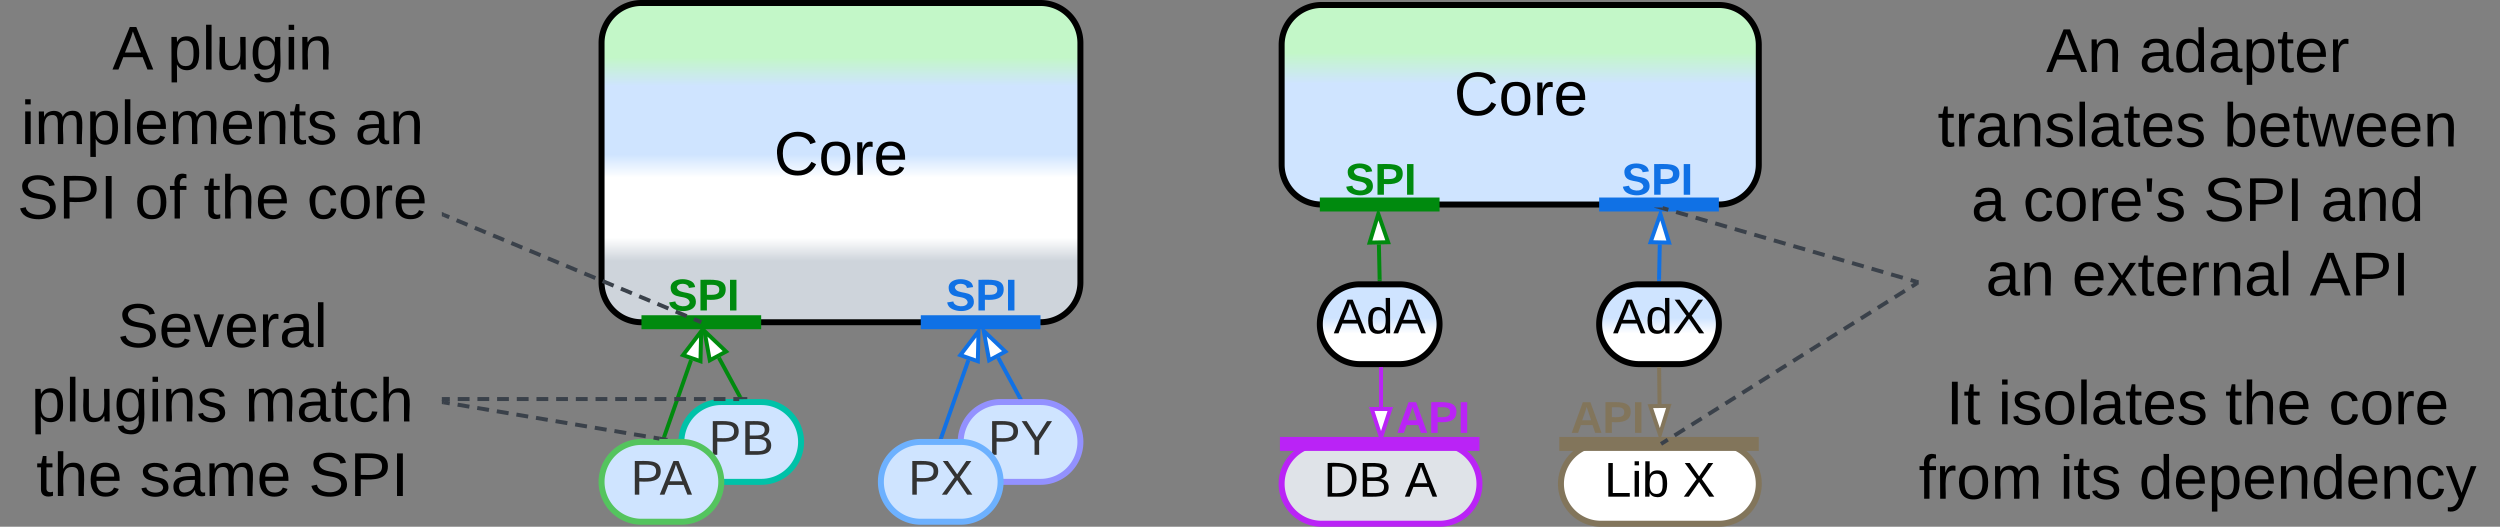 <svg xmlns="http://www.w3.org/2000/svg" xmlns:xlink="http://www.w3.org/1999/xlink" xmlns:lucid="lucid" width="1253" height="264"><rect width="100%" height="100%" fill="#808080" stroke="none"/><g transform="translate(-378.5 -558.5)" lucid:page-tab-id="0_0"><path d="M860 780a20 20 0 0 1 20-20h20a20 20 0 0 1 20 20 20 20 0 0 1-20 20h-20a20 20 0 0 1-20-20z" stroke="#9391ff" stroke-width="3" fill="#cfe4ff"/><use xlink:href="#a" transform="matrix(1,0,0,1,865,765) translate(8.709 21.431)"/><path d="M720 780a20 20 0 0 1 20-20h20a20 20 0 0 1 20 20 20 20 0 0 1-20 20h-20a20 20 0 0 1-20-20z" stroke="#00c2a8" stroke-width="3" fill="#cfe4ff"/><use xlink:href="#b" transform="matrix(1,0,0,1,725,765) translate(8.709 21.431)"/><path d="M680 580a20 20 0 0 1 20-20h200a20 20 0 0 1 20 20v120a20 20 0 0 1-20 20H700a20 20 0 0 1-20-20z" stroke="#000" stroke-width="3" fill="url(#c)"/><use xlink:href="#d" transform="matrix(1,0,0,1,685,565) translate(81.383 81.139)"/><path d="M680 800a20 20 0 0 1 20-20h20a20 20 0 0 1 20 20 20 20 0 0 1-20 20h-20a20 20 0 0 1-20-20z" stroke="#54c45e" stroke-width="3" fill="#cfe4ff"/><use xlink:href="#e" transform="matrix(1,0,0,1,685,785) translate(9.625 21.431)"/><path d="M820 800a20 20 0 0 1 20-20h20a20 20 0 0 1 20 20 20 20 0 0 1-20 20h-20a20 20 0 0 1-20-20z" stroke="#6db1ff" stroke-width="3" fill="#cfe4ff"/><use xlink:href="#f" transform="matrix(1,0,0,1,825,785) translate(8.709 21.431)"/><path d="M863.87 738.96l-13.54 38.6" stroke="#1071e5" stroke-width="2" fill="none"/><path d="M868.93 724.55l-.35 15-8.75-3.07z" stroke="#1071e5" stroke-width="2" fill="#fff"/><path d="M851.26 777.86l-.23.64h-2.06l.45-1.3z" stroke="#1071e5" stroke-width=".05" fill="#1071e5"/><path d="M724.87 738.96l-13.54 38.6" stroke="#008a0e" stroke-width="2" fill="none"/><path d="M729.93 724.55l-.35 15-8.75-3.07z" stroke="#008a0e" stroke-width="2" fill="#fff"/><path d="M712.26 777.86l-.23.64h-2.06l.45-1.3z" stroke="#008a0e" stroke-width=".05" fill="#008a0e"/><path d="M380 566a6 6 0 0 1 6-6h208a6 6 0 0 1 6 6v108a6 6 0 0 1-6 6H386a6 6 0 0 1-6-6z" stroke="#000" stroke-opacity="0" stroke-width="3" fill="#fff" fill-opacity="0"/><use xlink:href="#g" transform="matrix(1,0,0,1,385,565) translate(49.778 28.358)"/><use xlink:href="#h" transform="matrix(1,0,0,1,385,565) translate(77.432 28.358)"/><use xlink:href="#i" transform="matrix(1,0,0,1,385,565) translate(4.062 65.691)"/><use xlink:href="#j" transform="matrix(1,0,0,1,385,565) translate(171.37 65.691)"/><use xlink:href="#k" transform="matrix(1,0,0,1,385,565) translate(2.204 103.024)"/><use xlink:href="#l" transform="matrix(1,0,0,1,385,565) translate(60.969 103.024)"/><use xlink:href="#m" transform="matrix(1,0,0,1,385,565) translate(95.537 103.024)"/><use xlink:href="#n" transform="matrix(1,0,0,1,385,565) translate(147.389 103.024)"/><path d="M703.5 720h53M703.6 720H700M756.4 720h3.6" stroke="#008a0e" stroke-width="7" fill="none"/><path d="M843.5 720h53M843.6 720H840M896.4 720h3.6" stroke="#1071e5" stroke-width="7" fill="none"/><path d="M738.8 737.78l10.72 19.84" stroke="#008a0e" stroke-width="2" fill="none"/><path d="M731.54 724.35l10.86 10.34-8.15 4.4z" stroke="#008a0e" stroke-width="2" fill="#fff"/><path d="M751.1 758.5h-2.2l-.25-.44 1.72-.93z" stroke="#008a0e" stroke-width=".05" fill="#008a0e"/><path d="M878.8 737.78l10.72 19.84" stroke="#1071e5" stroke-width="2" fill="none"/><path d="M871.54 724.35l10.86 10.34-8.15 4.4z" stroke="#1071e5" stroke-width="2" fill="#fff"/><path d="M891.1 758.5h-2.2l-.25-.44 1.72-.93z" stroke="#1071e5" stroke-width=".05" fill="#1071e5"/><path d="M600.92 666.22l2.75 1.14m3.66 1.53l5.5 2.28m3.65 1.52l5.5 2.3m3.66 1.52l5.5 2.28m3.65 1.53l5.5 2.3m3.65 1.5l5.5 2.3m3.65 1.53l5.5 2.3m3.65 1.5l5.5 2.3m3.66 1.53l5.5 2.27m3.66 1.53l5.5 2.3m3.66 1.5l5.5 2.3m3.65 1.53l5.5 2.3m3.65 1.5l5.5 2.3m3.66 1.53l5.5 2.3m3.65 1.5l2.75 1.15" stroke="#3a414a" stroke-width="2" fill="none"/><path d="M601.32 665.33l-.75 1.8-.57-.24v-2.12z" stroke="#3a414a" stroke-width=".05" fill="#3a414a"/><path d="M729.05 719.6l.95.4" stroke="#3a414a" stroke-width="2" fill="none"/><path d="M380 705a6 6 0 0 1 6-6h208a6 6 0 0 1 6 6v110a6 6 0 0 1-6 6H386a6 6 0 0 1-6-6z" stroke="#000" stroke-opacity="0" stroke-width="3" fill="#fff" fill-opacity="0"/><use xlink:href="#o" transform="matrix(1,0,0,1,385,704) translate(52.37 28.42)"/><use xlink:href="#p" transform="matrix(1,0,0,1,385,704) translate(9.204 65.753)"/><use xlink:href="#q" transform="matrix(1,0,0,1,385,704) translate(116.191 65.753)"/><use xlink:href="#r" transform="matrix(1,0,0,1,385,704) translate(11.71 103.087)"/><use xlink:href="#s" transform="matrix(1,0,0,1,385,704) translate(63.562 103.087)"/><use xlink:href="#t" transform="matrix(1,0,0,1,385,704) translate(148.167 103.087)"/><path d="M601 760.17l2.93.5m3.93.65l5.9 1m3.92.65l5.9 1m3.92.65l5.9 1m3.92.66l5.9 1m3.92.65l5.9 1m3.92.65l5.9 1m3.92.65l5.9 1m3.93.65l5.9 1m3.93.65l5.9 1m3.92.66l5.9.98m3.92.66l2.94.5" stroke="#3a414a" stroke-width="2" fill="none"/><path d="M601.17 759.2l-.32 1.93-.85-.14v-2zM713.12 778.04l-.08.46h-4.08l.2-1.13z" stroke="#3a414a" stroke-width=".05" fill="#3a414a"/><path d="M601 758.5h2.96m3.95 0h5.93m3.94 0h5.92m3.94 0h5.92m3.95 0h5.93m3.94 0h5.92m3.94 0h5.92m3.95 0h5.93m3.94 0h5.92m3.94 0h5.92m3.95 0h5.93m3.94 0h5.92m3.94 0h5.92m3.95 0h5.93m3.94 0h5.92m3.94 0H749" stroke="#3a414a" stroke-width="2" fill="none"/><path d="M601.03 759.48H600v-1.96h1.03zM753 758.5h-4.03v-.98H753z" stroke="#3a414a" stroke-width=".05" fill="#3a414a"/><path d="M1020.86 581a20 20 0 0 1 20-20H1240a20 20 0 0 1 20 20v60a20 20 0 0 1-20 20h-199.14a20 20 0 0 1-20-20z" stroke="#000" stroke-width="3" fill="url(#u)"/><use xlink:href="#d" transform="matrix(1,0,0,1,1025.855,566) translate(81.383 50.201)"/><path d="M1210.38 681l-.36 17.5" stroke="#1071e5" stroke-width="2" fill="none"/><path d="M1210.7 665.74l4.34 14.35-9.27-.2z" stroke="#1071e5" stroke-width="2" fill="#fff"/><path d="M1211 698.5l-.03 1h-1.94l.02-1.05z" stroke="#1071e5" stroke-width=".05" fill="#1071e5"/><path d="M1069.6 681l.38 17.5" stroke="#008a0e" stroke-width="2" fill="none"/><path d="M1069.3 665.74l4.92 14.16-9.26.2z" stroke="#008a0e" stroke-width="2" fill="#fff"/><path d="M1070.97 699.5h-1.94l-.03-1 1.95-.05z" stroke="#008a0e" stroke-width=".05" fill="#008a0e"/><path d="M1040 721a20 20 0 0 1 20-20h20a20 20 0 0 1 20 20 20 20 0 0 1-20 20h-20a20 20 0 0 1-20-20z" stroke="#000" stroke-width="3" fill="url(#v)" transform="matrix(-1,1.2246467991473532e-16,-1.2246467991473532e-16,-1,2140,1442)"/><use xlink:href="#w" transform="matrix(1,-2.4492935982947064e-16,2.4492935982947064e-16,1,1045,706) translate(1.919 19.556)"/><path d="M1180 721a20 20 0 0 1 20-20h20a20 20 0 0 1 20 20 20 20 0 0 1-20 20h-20a20 20 0 0 1-20-20z" stroke="#000" stroke-width="3" fill="url(#x)" transform="matrix(-1,1.2246467991473532e-16,-1.2246467991473532e-16,-1,2420,1442)"/><use xlink:href="#y" transform="matrix(1,-2.4492935982947064e-16,2.4492935982947064e-16,1,1185,706) translate(1.919 19.556)"/><path d="M1120 801a20 20 0 0 1-20 20h-59.15a20 20 0 0 1-20-20 20 20 0 0 1 20-20H1100a20 20 0 0 1 20 20z" stroke="#ba23f6" stroke-width="3" fill="#dfe3e8"/><use xlink:href="#z" transform="matrix(1,-2.4492935982947064e-16,2.4492935982947064e-16,1,1025.855,786) translate(16.02 21.431)"/><use xlink:href="#A" transform="matrix(1,-2.4492935982947064e-16,2.4492935982947064e-16,1,1025.855,786) translate(56.693 21.431)"/><path d="M1260 801a20 20 0 0 1-20 20h-59.15a20 20 0 0 1-20-20 20 20 0 0 1 20-20H1240a20 20 0 0 1 20 20z" stroke="#82755b" stroke-width="3" fill="#fff"/><use xlink:href="#B" transform="matrix(1,-2.4492935982947064e-16,2.4492935982947064e-16,1,1165.855,786) translate(16.699 21.431)"/><use xlink:href="#C" transform="matrix(1,-2.4492935982947064e-16,2.4492935982947064e-16,1,1165.855,786) translate(56.014 21.431)"/><path d="M1070.67 762.5v-19" stroke="#ba23f6" stroke-width="2" fill="none"/><path d="M1070.67 777.76l-4.64-14.26h9.27z" stroke="#ba23f6" stroke-width="2" fill="#fff"/><path d="M1071.64 743.53h-1.95v-1.03h1.94z" stroke="#ba23f6" stroke-width=".05" fill="#ba23f6"/><path d="M1210.06 743.5l.2 17.5" stroke="#82755b" stroke-width="2" fill="none"/><path d="M1211.03 743.5l-1.95.04v-1.04h1.94z" stroke="#82755b" stroke-width=".05" fill="#82755b"/><path d="M1210.45 776.26l-4.8-14.2 9.26-.12z" stroke="#82755b" stroke-width="2" fill="#fff"/><path d="M1023.5 781h93M1023.6 781h-3.6M1116.4 781h3.6" stroke="#ba23f6" stroke-width="7" fill="none"/><path d="M1163.5 781h93M1163.6 781h-3.6M1256.4 781h3.6" stroke="#82755b" stroke-width="7" fill="none"/><path d="M1043.5 661h53M1043.6 661h-3.6M1096.4 661h3.6" stroke="#008a0e" stroke-width="7" fill="none"/><path d="M1183.5 661h53M1183.6 661h-3.6M1236.4 661h3.6" stroke="#1071e5" stroke-width="7" fill="none"/><path d="M1330 745a6 6 0 0 1 6-6h288a6 6 0 0 1 6 6v69a6 6 0 0 1-6 6h-288a6 6 0 0 1-6-6z" stroke="#000" stroke-opacity="0" stroke-width="3" fill="#fff" fill-opacity="0"/><use xlink:href="#D" transform="matrix(1,0,0,1,1335,744) translate(18.957 27.139)"/><use xlink:href="#E" transform="matrix(1,0,0,1,1335,744) translate(44.883 27.139)"/><use xlink:href="#r" transform="matrix(1,0,0,1,1335,744) translate(158.784 27.139)"/><use xlink:href="#F" transform="matrix(1,0,0,1,1335,744) translate(210.636 27.139)"/><use xlink:href="#G" transform="matrix(1,0,0,1,1335,744) translate(5.13 64.472)"/><use xlink:href="#H" transform="matrix(1,0,0,1,1335,744) translate(75.821 64.472)"/><use xlink:href="#I" transform="matrix(1,0,0,1,1335,744) translate(115.488 64.472)"/><path d="M1211.73 662.78l2.94.85m3.9 1.14l5.9 1.7m3.9 1.14l5.88 1.72m3.92 1.13l5.88 1.7m3.9 1.14l5.9 1.7m3.9 1.13l5.88 1.7m3.92 1.15l5.88 1.7m3.9 1.14l5.9 1.7m3.9 1.14l5.88 1.7m3.93 1.14l5.88 1.7m3.92 1.14l5.88 1.7m3.92 1.14l5.87 1.7m3.9 1.15l5.88 1.7m3.92 1.14l2.94.85" stroke="#3a414a" stroke-width="2" fill="none"/><path d="M1211.48 663.72l-3.87-1.12.05-.1h4.2zM1340 699v2l-1.26-.35.55-1.87z" stroke="#3a414a" stroke-width=".05" fill="#3a414a"/><path d="M1340 566a6 6 0 0 1 6-6h268a6 6 0 0 1 6 6v148a6 6 0 0 1-6 6h-268a6 6 0 0 1-6-6z" stroke="#000" stroke-opacity="0" stroke-width="3" fill="#fff" fill-opacity="0"/><g><use xlink:href="#J" transform="matrix(1,0,0,1,1345,565) translate(58.994 29.576)"/><use xlink:href="#K" transform="matrix(1,0,0,1,1345,565) translate(105.66 29.576)"/><use xlink:href="#L" transform="matrix(1,0,0,1,1345,565) translate(4.636 66.91)"/><use xlink:href="#M" transform="matrix(1,0,0,1,1345,565) translate(147.92 66.91)"/><use xlink:href="#N" transform="matrix(1,0,0,1,1345,565) translate(21.488 104.243)"/><use xlink:href="#O" transform="matrix(1,0,0,1,1345,565) translate(47.414 104.243)"/><use xlink:href="#P" transform="matrix(1,0,0,1,1345,565) translate(137.895 104.243)"/><use xlink:href="#Q" transform="matrix(1,0,0,1,1345,565) translate(196.66 104.243)"/><use xlink:href="#R" transform="matrix(1,0,0,1,1345,565) translate(28.79 141.576)"/><use xlink:href="#S" transform="matrix(1,0,0,1,1345,565) translate(72 141.576)"/><use xlink:href="#T" transform="matrix(1,0,0,1,1345,565) translate(191.086 141.576)"/></g><path d="M1211.85 780.47l2.54-1.6m3.4-2.13l5.08-3.2m3.4-2.13l5.1-3.2m3.38-2.12l5.1-3.2m3.4-2.13l5.08-3.2m3.4-2.13l5.1-3.2m3.38-2.13l5.1-3.2m3.4-2.14l5.08-3.2m3.4-2.13l5.1-3.2m3.38-2.13l5.1-3.2m3.4-2.12l5.08-3.2m3.4-2.13l5.1-3.2m3.4-2.13l5.08-3.2m3.4-2.13l5.08-3.2m3.4-2.14l5.1-3.2m3.4-2.13l2.53-1.6M1211.87 780.46l-.87.54" stroke="#3a414a" stroke-width="2" fill="none"/><path d="M1340 701.15l-.35.22-1.04-1.65 1.4-.87z" stroke="#3a414a" stroke-width=".05" fill="#3a414a"/><path d="M850 697.33a6 6 0 0 1 6-6h28a6 6 0 0 1 6 6v8a6 6 0 0 1-6 6h-28a6 6 0 0 1-6-6z" stroke="#000" stroke-opacity="0" stroke-width="2" fill="#fff" fill-opacity="0"/><g><use xlink:href="#U" transform="matrix(1,0,0,1,855,696.333) translate(-2.401 17.778)"/></g><path d="M710.67 697.33a6 6 0 0 1 6-6h28a6 6 0 0 1 6 6v8a6 6 0 0 1-6 6h-28a6 6 0 0 1-6-6z" stroke="#000" stroke-opacity="0" stroke-width="2" fill="#fff" fill-opacity="0"/><g><use xlink:href="#V" transform="matrix(1,0,0,1,715.667,696.333) translate(-2.401 17.778)"/></g><path d="M1188.67 639.33a6 6 0 0 1 6-6h28a6 6 0 0 1 6 6v8a6 6 0 0 1-6 6h-28a6 6 0 0 1-6-6z" stroke="#000" stroke-opacity="0" stroke-width="2" fill="#fff" fill-opacity="0"/><g><use xlink:href="#U" transform="matrix(1,0,0,1,1193.667,638.333) translate(-2.401 17.778)"/></g><path d="M1050 639.33a6 6 0 0 1 6-6h28a6 6 0 0 1 6 6v8a6 6 0 0 1-6 6h-28a6 6 0 0 1-6-6z" stroke="#000" stroke-opacity="0" stroke-width="2" fill="#fff" fill-opacity="0"/><g><use xlink:href="#V" transform="matrix(1,0,0,1,1055,638.333) translate(-2.401 17.778)"/></g><path d="M1076.33 758.67a6 6 0 0 1 6-6h28a6 6 0 0 1 6 6v8a6 6 0 0 1-6 6h-28a6 6 0 0 1-6-6z" stroke="#000" stroke-opacity="0" stroke-width="2" fill="#fff" fill-opacity="0"/><g><use xlink:href="#W" transform="matrix(1,0,0,1,1081.333,757.667) translate(-2.988 17.778)"/></g><path d="M1163.67 758.67a6 6 0 0 1 6-6h28a6 6 0 0 1 6 6v8a6 6 0 0 1-6 6h-28a6 6 0 0 1-6-6z" stroke="#000" stroke-opacity="0" stroke-width="2" fill="#fff" fill-opacity="0"/><g><use xlink:href="#X" transform="matrix(1,0,0,1,1168.667,757.667) translate(-2.988 17.778)"/></g><defs><path fill="#333" d="M30-248c87 1 191-15 191 75 0 78-77 80-158 76V0H30v-248zm33 125c57 0 124 11 124-50 0-59-68-47-124-48v98" id="Y"/><path fill="#333" d="M137-103V0h-34v-103L8-248h37l75 118 75-118h37" id="Z"/><g id="a"><use transform="matrix(0.068,0,0,0.068,0,0)" xlink:href="#Y"/><use transform="matrix(0.068,0,0,0.068,16.296,0)" xlink:href="#Z"/></g><path fill="#333" d="M160-131c35 5 61 23 61 61C221 17 115-2 30 0v-248c76 3 177-17 177 60 0 33-19 50-47 57zm-97-11c50-1 110 9 110-42 0-47-63-36-110-37v79zm0 115c55-2 124 14 124-45 0-56-70-42-124-44v89" id="aa"/><g id="b"><use transform="matrix(0.068,0,0,0.068,0,0)" xlink:href="#Y"/><use transform="matrix(0.068,0,0,0.068,16.296,0)" xlink:href="#aa"/></g><linearGradient gradientUnits="userSpaceOnUse" id="c" x1="680" y1="720" x2="680" y2="560"><stop offset="19.2%" stop-color="#ced4db"/><stop offset="26.45%" stop-color="#fff"/><stop offset="45.29%" stop-color="#fff"/><stop offset="52.54%" stop-color="#cfe4ff"/><stop offset="73.91%" stop-color="#cfe4ff"/><stop offset="82.97%" stop-color="#c3f7c8"/></linearGradient><path d="M212-179c-10-28-35-45-73-45-59 0-87 40-87 99 0 60 29 101 89 101 43 0 62-24 78-52l27 14C228-24 195 4 139 4 59 4 22-46 18-125c-6-104 99-153 187-111 19 9 31 26 39 46" id="ab"/><path d="M100-194c62-1 85 37 85 99 1 63-27 99-86 99S16-35 15-95c0-66 28-99 85-99zM99-20c44 1 53-31 53-75 0-43-8-75-51-75s-53 32-53 75 10 74 51 75" id="ac"/><path d="M114-163C36-179 61-72 57 0H25l-1-190h30c1 12-1 29 2 39 6-27 23-49 58-41v29" id="ad"/><path d="M100-194c63 0 86 42 84 106H49c0 40 14 67 53 68 26 1 43-12 49-29l28 8c-11 28-37 45-77 45C44 4 14-33 15-96c1-61 26-98 85-98zm52 81c6-60-76-77-97-28-3 7-6 17-6 28h103" id="ae"/><g id="d"><use transform="matrix(0.086,0,0,0.086,0,0)" xlink:href="#ab"/><use transform="matrix(0.086,0,0,0.086,22.383,0)" xlink:href="#ac"/><use transform="matrix(0.086,0,0,0.086,39.667,0)" xlink:href="#ad"/><use transform="matrix(0.086,0,0,0.086,49.951,0)" xlink:href="#ae"/></g><path fill="#333" d="M205 0l-28-72H64L36 0H1l101-248h38L239 0h-34zm-38-99l-47-123c-12 45-31 82-46 123h93" id="af"/><g id="e"><use transform="matrix(0.068,0,0,0.068,0,0)" xlink:href="#Y"/><use transform="matrix(0.068,0,0,0.068,14.463,0)" xlink:href="#af"/></g><path fill="#333" d="M195 0l-74-108L45 0H8l94-129-87-119h37l69 98 67-98h37l-84 118L233 0h-38" id="ag"/><g id="f"><use transform="matrix(0.068,0,0,0.068,0,0)" xlink:href="#Y"/><use transform="matrix(0.068,0,0,0.068,16.296,0)" xlink:href="#ag"/></g><path d="M205 0l-28-72H64L36 0H1l101-248h38L239 0h-34zm-38-99l-47-123c-12 45-31 82-46 123h93" id="ah"/><use transform="matrix(0.086,0,0,0.086,0,0)" xlink:href="#ah" id="g"/><path d="M115-194c55 1 70 41 70 98S169 2 115 4C84 4 66-9 55-30l1 105H24l-1-265h31l2 30c10-21 28-34 59-34zm-8 174c40 0 45-34 45-75s-6-73-45-74c-42 0-51 32-51 76 0 43 10 73 51 73" id="ai"/><path d="M24 0v-261h32V0H24" id="aj"/><path d="M84 4C-5 8 30-112 23-190h32v120c0 31 7 50 39 49 72-2 45-101 50-169h31l1 190h-30c-1-10 1-25-2-33-11 22-28 36-60 37" id="ak"/><path d="M177-190C167-65 218 103 67 71c-23-6-38-20-44-43l32-5c15 47 100 32 89-28v-30C133-14 115 1 83 1 29 1 15-40 15-95c0-56 16-97 71-98 29-1 48 16 59 35 1-10 0-23 2-32h30zM94-22c36 0 50-32 50-73 0-42-14-75-50-75-39 0-46 34-46 75s6 73 46 73" id="al"/><path d="M24-231v-30h32v30H24zM24 0v-190h32V0H24" id="am"/><path d="M117-194c89-4 53 116 60 194h-32v-121c0-31-8-49-39-48C34-167 62-67 57 0H25l-1-190h30c1 10-1 24 2 32 11-22 29-35 61-36" id="an"/><g id="h"><use transform="matrix(0.086,0,0,0.086,0,0)" xlink:href="#ai"/><use transform="matrix(0.086,0,0,0.086,17.284,0)" xlink:href="#aj"/><use transform="matrix(0.086,0,0,0.086,24.111,0)" xlink:href="#ak"/><use transform="matrix(0.086,0,0,0.086,41.395,0)" xlink:href="#al"/><use transform="matrix(0.086,0,0,0.086,58.679,0)" xlink:href="#am"/><use transform="matrix(0.086,0,0,0.086,65.506,0)" xlink:href="#an"/></g><path d="M210-169c-67 3-38 105-44 169h-31v-121c0-29-5-50-35-48C34-165 62-65 56 0H25l-1-190h30c1 10-1 24 2 32 10-44 99-50 107 0 11-21 27-35 58-36 85-2 47 119 55 194h-31v-121c0-29-5-49-35-48" id="ao"/><path d="M59-47c-2 24 18 29 38 22v24C64 9 27 4 27-40v-127H5v-23h24l9-43h21v43h35v23H59v120" id="ap"/><path d="M135-143c-3-34-86-38-87 0 15 53 115 12 119 90S17 21 10-45l28-5c4 36 97 45 98 0-10-56-113-15-118-90-4-57 82-63 122-42 12 7 21 19 24 35" id="aq"/><g id="i"><use transform="matrix(0.086,0,0,0.086,0,0)" xlink:href="#am"/><use transform="matrix(0.086,0,0,0.086,6.827,0)" xlink:href="#ao"/><use transform="matrix(0.086,0,0,0.086,32.667,0)" xlink:href="#ai"/><use transform="matrix(0.086,0,0,0.086,49.951,0)" xlink:href="#aj"/><use transform="matrix(0.086,0,0,0.086,56.778,0)" xlink:href="#ae"/><use transform="matrix(0.086,0,0,0.086,74.062,0)" xlink:href="#ao"/><use transform="matrix(0.086,0,0,0.086,99.901,0)" xlink:href="#ae"/><use transform="matrix(0.086,0,0,0.086,117.185,0)" xlink:href="#an"/><use transform="matrix(0.086,0,0,0.086,134.469,0)" xlink:href="#ap"/><use transform="matrix(0.086,0,0,0.086,143.111,0)" xlink:href="#aq"/></g><path d="M141-36C126-15 110 5 73 4 37 3 15-17 15-53c-1-64 63-63 125-63 3-35-9-54-41-54-24 1-41 7-42 31l-33-3c5-37 33-52 76-52 45 0 72 20 72 64v82c-1 20 7 32 28 27v20c-31 9-61-2-59-35zM48-53c0 20 12 33 32 33 41-3 63-29 60-74-43 2-92-5-92 41" id="ar"/><g id="j"><use transform="matrix(0.086,0,0,0.086,0,0)" xlink:href="#ar"/><use transform="matrix(0.086,0,0,0.086,17.284,0)" xlink:href="#an"/></g><path d="M185-189c-5-48-123-54-124 2 14 75 158 14 163 119 3 78-121 87-175 55-17-10-28-26-33-46l33-7c5 56 141 63 141-1 0-78-155-14-162-118-5-82 145-84 179-34 5 7 8 16 11 25" id="as"/><path d="M30-248c87 1 191-15 191 75 0 78-77 80-158 76V0H30v-248zm33 125c57 0 124 11 124-50 0-59-68-47-124-48v98" id="at"/><path d="M33 0v-248h34V0H33" id="au"/><g id="k"><use transform="matrix(0.086,0,0,0.086,0,0)" xlink:href="#as"/><use transform="matrix(0.086,0,0,0.086,20.741,0)" xlink:href="#at"/><use transform="matrix(0.086,0,0,0.086,41.481,0)" xlink:href="#au"/></g><path d="M101-234c-31-9-42 10-38 44h38v23H63V0H32v-167H5v-23h27c-7-52 17-82 69-68v24" id="av"/><g id="l"><use transform="matrix(0.086,0,0,0.086,0,0)" xlink:href="#ac"/><use transform="matrix(0.086,0,0,0.086,17.284,0)" xlink:href="#av"/></g><path d="M106-169C34-169 62-67 57 0H25v-261h32l-1 103c12-21 28-36 61-36 89 0 53 116 60 194h-32v-121c2-32-8-49-39-48" id="aw"/><g id="m"><use transform="matrix(0.086,0,0,0.086,0,0)" xlink:href="#ap"/><use transform="matrix(0.086,0,0,0.086,8.642,0)" xlink:href="#aw"/><use transform="matrix(0.086,0,0,0.086,25.926,0)" xlink:href="#ae"/></g><path d="M96-169c-40 0-48 33-48 73s9 75 48 75c24 0 41-14 43-38l32 2c-6 37-31 61-74 61-59 0-76-41-82-99-10-93 101-131 147-64 4 7 5 14 7 22l-32 3c-4-21-16-35-41-35" id="ax"/><g id="n"><use transform="matrix(0.086,0,0,0.086,0,0)" xlink:href="#ax"/><use transform="matrix(0.086,0,0,0.086,15.556,0)" xlink:href="#ac"/><use transform="matrix(0.086,0,0,0.086,32.84,0)" xlink:href="#ad"/><use transform="matrix(0.086,0,0,0.086,43.123,0)" xlink:href="#ae"/></g><path d="M108 0H70L1-190h34L89-25l56-165h34" id="ay"/><g id="o"><use transform="matrix(0.086,0,0,0.086,0,0)" xlink:href="#as"/><use transform="matrix(0.086,0,0,0.086,20.741,0)" xlink:href="#ae"/><use transform="matrix(0.086,0,0,0.086,38.025,0)" xlink:href="#ay"/><use transform="matrix(0.086,0,0,0.086,53.58,0)" xlink:href="#ae"/><use transform="matrix(0.086,0,0,0.086,70.864,0)" xlink:href="#ad"/><use transform="matrix(0.086,0,0,0.086,81.148,0)" xlink:href="#ar"/><use transform="matrix(0.086,0,0,0.086,98.432,0)" xlink:href="#aj"/></g><g id="p"><use transform="matrix(0.086,0,0,0.086,0,0)" xlink:href="#ai"/><use transform="matrix(0.086,0,0,0.086,17.284,0)" xlink:href="#aj"/><use transform="matrix(0.086,0,0,0.086,24.111,0)" xlink:href="#ak"/><use transform="matrix(0.086,0,0,0.086,41.395,0)" xlink:href="#al"/><use transform="matrix(0.086,0,0,0.086,58.679,0)" xlink:href="#am"/><use transform="matrix(0.086,0,0,0.086,65.506,0)" xlink:href="#an"/><use transform="matrix(0.086,0,0,0.086,82.79,0)" xlink:href="#aq"/></g><g id="q"><use transform="matrix(0.086,0,0,0.086,0,0)" xlink:href="#ao"/><use transform="matrix(0.086,0,0,0.086,25.84,0)" xlink:href="#ar"/><use transform="matrix(0.086,0,0,0.086,43.123,0)" xlink:href="#ap"/><use transform="matrix(0.086,0,0,0.086,51.765,0)" xlink:href="#ax"/><use transform="matrix(0.086,0,0,0.086,67.321,0)" xlink:href="#aw"/></g><g id="r"><use transform="matrix(0.086,0,0,0.086,0,0)" xlink:href="#ap"/><use transform="matrix(0.086,0,0,0.086,8.642,0)" xlink:href="#aw"/><use transform="matrix(0.086,0,0,0.086,25.926,0)" xlink:href="#ae"/></g><g id="s"><use transform="matrix(0.086,0,0,0.086,0,0)" xlink:href="#aq"/><use transform="matrix(0.086,0,0,0.086,15.556,0)" xlink:href="#ar"/><use transform="matrix(0.086,0,0,0.086,32.84,0)" xlink:href="#ao"/><use transform="matrix(0.086,0,0,0.086,58.679,0)" xlink:href="#ae"/></g><g id="t"><use transform="matrix(0.086,0,0,0.086,0,0)" xlink:href="#as"/><use transform="matrix(0.086,0,0,0.086,20.741,0)" xlink:href="#at"/><use transform="matrix(0.086,0,0,0.086,41.481,0)" xlink:href="#au"/></g><linearGradient gradientUnits="userSpaceOnUse" id="u" x1="1020.85" y1="561" x2="1020.85" y2="661"><stop offset="23.91%" stop-color="#c3f7c8"/><stop offset="39.49%" stop-color="#cfe4ff"/></linearGradient><linearGradient gradientUnits="userSpaceOnUse" id="v" x1="1040" y1="701" x2="1040" y2="741"><stop offset="38.21%" stop-color="#fff"/><stop offset="58.21%" stop-color="#cfe4ff"/></linearGradient><path d="M85-194c31 0 48 13 60 33l-1-100h32l1 261h-30c-2-10 0-23-3-31C134-8 116 4 85 4 32 4 16-35 15-94c0-66 23-100 70-100zm9 24c-40 0-46 34-46 75 0 40 6 74 45 74 42 0 51-32 51-76 0-42-9-74-50-73" id="az"/><g id="w"><use transform="matrix(0.068,0,0,0.068,0,0)" xlink:href="#ah"/><use transform="matrix(0.068,0,0,0.068,16.296,0)" xlink:href="#az"/><use transform="matrix(0.068,0,0,0.068,29.877,0)" xlink:href="#ah"/></g><linearGradient gradientUnits="userSpaceOnUse" id="x" x1="1180" y1="701" x2="1180" y2="741"><stop offset="38.21%" stop-color="#fff"/><stop offset="58.21%" stop-color="#cfe4ff"/></linearGradient><path d="M195 0l-74-108L45 0H8l94-129-87-119h37l69 98 67-98h37l-84 118L233 0h-38" id="aA"/><g id="y"><use transform="matrix(0.068,0,0,0.068,0,0)" xlink:href="#ah"/><use transform="matrix(0.068,0,0,0.068,16.296,0)" xlink:href="#az"/><use transform="matrix(0.068,0,0,0.068,29.877,0)" xlink:href="#aA"/></g><path d="M30-248c118-7 216 8 213 122C240-48 200 0 122 0H30v-248zM63-27c89 8 146-16 146-99s-60-101-146-95v194" id="aB"/><path d="M160-131c35 5 61 23 61 61C221 17 115-2 30 0v-248c76 3 177-17 177 60 0 33-19 50-47 57zm-97-11c50-1 110 9 110-42 0-47-63-36-110-37v79zm0 115c55-2 124 14 124-45 0-56-70-42-124-44v89" id="aC"/><g id="z"><use transform="matrix(0.068,0,0,0.068,0,0)" xlink:href="#aB"/><use transform="matrix(0.068,0,0,0.068,17.586,0)" xlink:href="#aC"/></g><use transform="matrix(0.068,0,0,0.068,0,0)" xlink:href="#ah" id="A"/><path d="M30 0v-248h33v221h125V0H30" id="aD"/><path d="M115-194c53 0 69 39 70 98 0 66-23 100-70 100C84 3 66-7 56-30L54 0H23l1-261h32v101c10-23 28-34 59-34zm-8 174c40 0 45-34 45-75 0-40-5-75-45-74-42 0-51 32-51 76 0 43 10 73 51 73" id="aE"/><g id="B"><use transform="matrix(0.068,0,0,0.068,0,0)" xlink:href="#aD"/><use transform="matrix(0.068,0,0,0.068,13.58,0)" xlink:href="#am"/><use transform="matrix(0.068,0,0,0.068,18.944,0)" xlink:href="#aE"/></g><use transform="matrix(0.068,0,0,0.068,0,0)" xlink:href="#aA" id="C"/><g id="D"><use transform="matrix(0.086,0,0,0.086,0,0)" xlink:href="#au"/><use transform="matrix(0.086,0,0,0.086,8.642,0)" xlink:href="#ap"/></g><g id="E"><use transform="matrix(0.086,0,0,0.086,0,0)" xlink:href="#am"/><use transform="matrix(0.086,0,0,0.086,6.827,0)" xlink:href="#aq"/><use transform="matrix(0.086,0,0,0.086,22.383,0)" xlink:href="#ac"/><use transform="matrix(0.086,0,0,0.086,39.667,0)" xlink:href="#aj"/><use transform="matrix(0.086,0,0,0.086,46.494,0)" xlink:href="#ar"/><use transform="matrix(0.086,0,0,0.086,63.778,0)" xlink:href="#ap"/><use transform="matrix(0.086,0,0,0.086,72.42,0)" xlink:href="#ae"/><use transform="matrix(0.086,0,0,0.086,89.704,0)" xlink:href="#aq"/></g><g id="F"><use transform="matrix(0.086,0,0,0.086,0,0)" xlink:href="#ax"/><use transform="matrix(0.086,0,0,0.086,15.556,0)" xlink:href="#ac"/><use transform="matrix(0.086,0,0,0.086,32.84,0)" xlink:href="#ad"/><use transform="matrix(0.086,0,0,0.086,43.123,0)" xlink:href="#ae"/></g><g id="G"><use transform="matrix(0.086,0,0,0.086,0,0)" xlink:href="#av"/><use transform="matrix(0.086,0,0,0.086,8.642,0)" xlink:href="#ad"/><use transform="matrix(0.086,0,0,0.086,18.926,0)" xlink:href="#ac"/><use transform="matrix(0.086,0,0,0.086,36.21,0)" xlink:href="#ao"/></g><g id="H"><use transform="matrix(0.086,0,0,0.086,0,0)" xlink:href="#am"/><use transform="matrix(0.086,0,0,0.086,6.827,0)" xlink:href="#ap"/><use transform="matrix(0.086,0,0,0.086,15.469,0)" xlink:href="#aq"/></g><path d="M179-190L93 31C79 59 56 82 12 73V49c39 6 53-20 64-50L1-190h34L92-34l54-156h33" id="aF"/><g id="I"><use transform="matrix(0.086,0,0,0.086,0,0)" xlink:href="#az"/><use transform="matrix(0.086,0,0,0.086,17.284,0)" xlink:href="#ae"/><use transform="matrix(0.086,0,0,0.086,34.568,0)" xlink:href="#ai"/><use transform="matrix(0.086,0,0,0.086,51.852,0)" xlink:href="#ae"/><use transform="matrix(0.086,0,0,0.086,69.136,0)" xlink:href="#an"/><use transform="matrix(0.086,0,0,0.086,86.42,0)" xlink:href="#az"/><use transform="matrix(0.086,0,0,0.086,103.704,0)" xlink:href="#ae"/><use transform="matrix(0.086,0,0,0.086,120.988,0)" xlink:href="#an"/><use transform="matrix(0.086,0,0,0.086,138.272,0)" xlink:href="#ax"/><use transform="matrix(0.086,0,0,0.086,153.827,0)" xlink:href="#aF"/></g><g id="J"><use transform="matrix(0.086,0,0,0.086,0,0)" xlink:href="#ah"/><use transform="matrix(0.086,0,0,0.086,20.741,0)" xlink:href="#an"/></g><g id="K"><use transform="matrix(0.086,0,0,0.086,0,0)" xlink:href="#ar"/><use transform="matrix(0.086,0,0,0.086,17.284,0)" xlink:href="#az"/><use transform="matrix(0.086,0,0,0.086,34.568,0)" xlink:href="#ar"/><use transform="matrix(0.086,0,0,0.086,51.852,0)" xlink:href="#ai"/><use transform="matrix(0.086,0,0,0.086,69.136,0)" xlink:href="#ap"/><use transform="matrix(0.086,0,0,0.086,77.778,0)" xlink:href="#ae"/><use transform="matrix(0.086,0,0,0.086,95.062,0)" xlink:href="#ad"/></g><g id="L"><use transform="matrix(0.086,0,0,0.086,0,0)" xlink:href="#ap"/><use transform="matrix(0.086,0,0,0.086,8.642,0)" xlink:href="#ad"/><use transform="matrix(0.086,0,0,0.086,18.926,0)" xlink:href="#ar"/><use transform="matrix(0.086,0,0,0.086,36.21,0)" xlink:href="#an"/><use transform="matrix(0.086,0,0,0.086,53.494,0)" xlink:href="#aq"/><use transform="matrix(0.086,0,0,0.086,69.049,0)" xlink:href="#aj"/><use transform="matrix(0.086,0,0,0.086,75.877,0)" xlink:href="#ar"/><use transform="matrix(0.086,0,0,0.086,93.16,0)" xlink:href="#ap"/><use transform="matrix(0.086,0,0,0.086,101.802,0)" xlink:href="#ae"/><use transform="matrix(0.086,0,0,0.086,119.086,0)" xlink:href="#aq"/></g><path d="M206 0h-36l-40-164L89 0H53L-1-190h32L70-26l43-164h34l41 164 42-164h31" id="aG"/><g id="M"><use transform="matrix(0.086,0,0,0.086,0,0)" xlink:href="#aE"/><use transform="matrix(0.086,0,0,0.086,17.284,0)" xlink:href="#ae"/><use transform="matrix(0.086,0,0,0.086,34.568,0)" xlink:href="#ap"/><use transform="matrix(0.086,0,0,0.086,43.21,0)" xlink:href="#aG"/><use transform="matrix(0.086,0,0,0.086,65.593,0)" xlink:href="#ae"/><use transform="matrix(0.086,0,0,0.086,82.877,0)" xlink:href="#ae"/><use transform="matrix(0.086,0,0,0.086,100.16,0)" xlink:href="#an"/></g><use transform="matrix(0.086,0,0,0.086,0,0)" xlink:href="#ar" id="N"/><path d="M47-170H22l-4-78h33" id="aH"/><g id="O"><use transform="matrix(0.086,0,0,0.086,0,0)" xlink:href="#ax"/><use transform="matrix(0.086,0,0,0.086,15.556,0)" xlink:href="#ac"/><use transform="matrix(0.086,0,0,0.086,32.84,0)" xlink:href="#ad"/><use transform="matrix(0.086,0,0,0.086,43.123,0)" xlink:href="#ae"/><use transform="matrix(0.086,0,0,0.086,60.407,0)" xlink:href="#aH"/><use transform="matrix(0.086,0,0,0.086,66.284,0)" xlink:href="#aq"/></g><g id="P"><use transform="matrix(0.086,0,0,0.086,0,0)" xlink:href="#as"/><use transform="matrix(0.086,0,0,0.086,20.741,0)" xlink:href="#at"/><use transform="matrix(0.086,0,0,0.086,41.481,0)" xlink:href="#au"/></g><g id="Q"><use transform="matrix(0.086,0,0,0.086,0,0)" xlink:href="#ar"/><use transform="matrix(0.086,0,0,0.086,17.284,0)" xlink:href="#an"/><use transform="matrix(0.086,0,0,0.086,34.568,0)" xlink:href="#az"/></g><g id="R"><use transform="matrix(0.086,0,0,0.086,0,0)" xlink:href="#ar"/><use transform="matrix(0.086,0,0,0.086,17.284,0)" xlink:href="#an"/></g><path d="M141 0L90-78 38 0H4l68-98-65-92h35l48 74 47-74h35l-64 92 68 98h-35" id="aI"/><g id="S"><use transform="matrix(0.086,0,0,0.086,0,0)" xlink:href="#ae"/><use transform="matrix(0.086,0,0,0.086,17.284,0)" xlink:href="#aI"/><use transform="matrix(0.086,0,0,0.086,32.84,0)" xlink:href="#ap"/><use transform="matrix(0.086,0,0,0.086,41.481,0)" xlink:href="#ae"/><use transform="matrix(0.086,0,0,0.086,58.765,0)" xlink:href="#ad"/><use transform="matrix(0.086,0,0,0.086,69.049,0)" xlink:href="#an"/><use transform="matrix(0.086,0,0,0.086,86.333,0)" xlink:href="#ar"/><use transform="matrix(0.086,0,0,0.086,103.617,0)" xlink:href="#aj"/></g><g id="T"><use transform="matrix(0.086,0,0,0.086,0,0)" xlink:href="#ah"/><use transform="matrix(0.086,0,0,0.086,20.741,0)" xlink:href="#at"/><use transform="matrix(0.086,0,0,0.086,41.481,0)" xlink:href="#au"/></g><path fill="#1071e5" d="M169-182c-1-43-94-46-97-3 18 66 151 10 154 114 3 95-165 93-204 36-6-8-10-19-12-30l50-8c3 46 112 56 116 5-17-69-150-10-154-114-4-87 153-88 188-35 5 8 8 18 10 28" id="aJ"/><path fill="#1071e5" d="M24-248c93 1 206-16 204 79-1 75-69 88-152 82V0H24v-248zm52 121c47 0 100 7 100-41 0-47-54-39-100-39v80" id="aK"/><path fill="#1071e5" d="M24 0v-248h52V0H24" id="aL"/><g id="U"><use transform="matrix(0.062,0,0,0.062,0,0)" xlink:href="#aJ"/><use transform="matrix(0.062,0,0,0.062,14.815,0)" xlink:href="#aK"/><use transform="matrix(0.062,0,0,0.062,29.63,0)" xlink:href="#aL"/></g><path fill="#008a0e" d="M169-182c-1-43-94-46-97-3 18 66 151 10 154 114 3 95-165 93-204 36-6-8-10-19-12-30l50-8c3 46 112 56 116 5-17-69-150-10-154-114-4-87 153-88 188-35 5 8 8 18 10 28" id="aM"/><path fill="#008a0e" d="M24-248c93 1 206-16 204 79-1 75-69 88-152 82V0H24v-248zm52 121c47 0 100 7 100-41 0-47-54-39-100-39v80" id="aN"/><path fill="#008a0e" d="M24 0v-248h52V0H24" id="aO"/><g id="V"><use transform="matrix(0.062,0,0,0.062,0,0)" xlink:href="#aM"/><use transform="matrix(0.062,0,0,0.062,14.815,0)" xlink:href="#aN"/><use transform="matrix(0.062,0,0,0.062,29.63,0)" xlink:href="#aO"/></g><path fill="#ba23f6" d="M199 0l-22-63H83L61 0H9l90-248h61L250 0h-51zm-33-102l-36-108c-10 38-24 72-36 108h72" id="aP"/><path fill="#ba23f6" d="M24-248c93 1 206-16 204 79-1 75-69 88-152 82V0H24v-248zm52 121c47 0 100 7 100-41 0-47-54-39-100-39v80" id="aQ"/><path fill="#ba23f6" d="M24 0v-248h52V0H24" id="aR"/><g id="W"><use transform="matrix(0.062,0,0,0.062,0,0)" xlink:href="#aP"/><use transform="matrix(0.062,0,0,0.062,15.988,0)" xlink:href="#aQ"/><use transform="matrix(0.062,0,0,0.062,30.802,0)" xlink:href="#aR"/></g><path fill="#82755b" d="M199 0l-22-63H83L61 0H9l90-248h61L250 0h-51zm-33-102l-36-108c-10 38-24 72-36 108h72" id="aS"/><path fill="#82755b" d="M24-248c93 1 206-16 204 79-1 75-69 88-152 82V0H24v-248zm52 121c47 0 100 7 100-41 0-47-54-39-100-39v80" id="aT"/><path fill="#82755b" d="M24 0v-248h52V0H24" id="aU"/><g id="X"><use transform="matrix(0.062,0,0,0.062,0,0)" xlink:href="#aS"/><use transform="matrix(0.062,0,0,0.062,15.988,0)" xlink:href="#aT"/><use transform="matrix(0.062,0,0,0.062,30.802,0)" xlink:href="#aU"/></g></defs></g></svg>